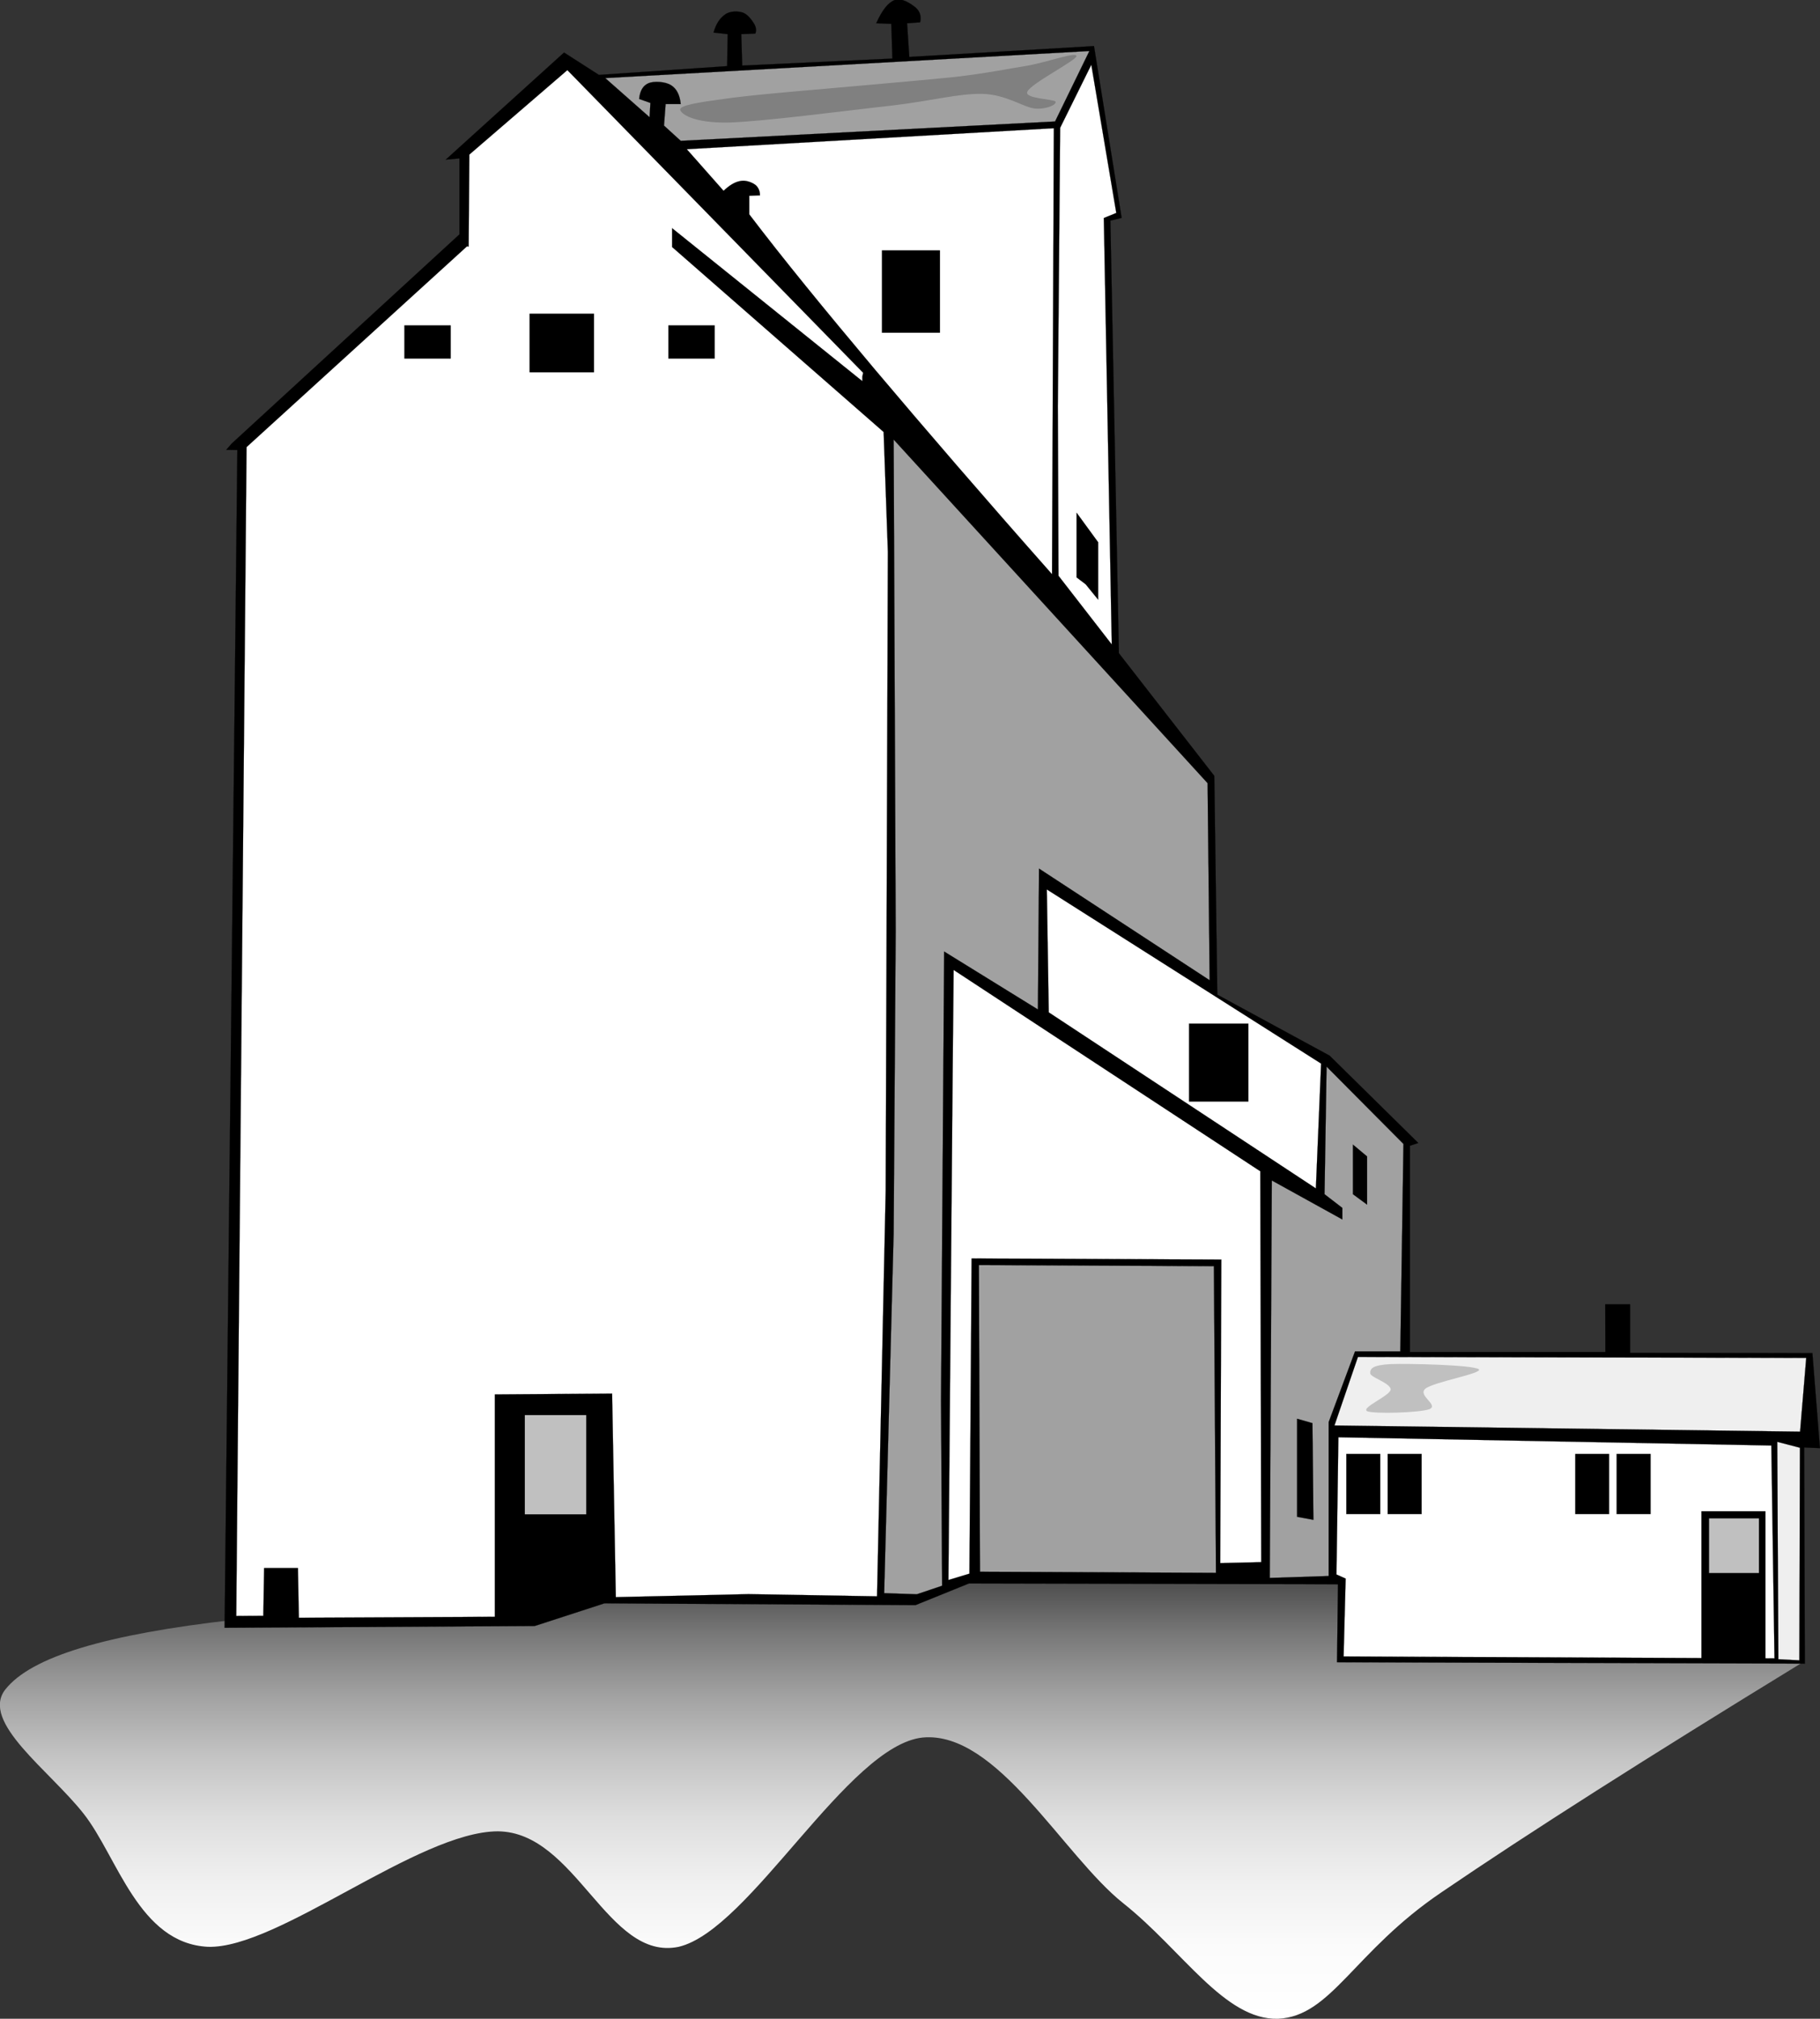 <svg enable-background="new 0 0 477.313 529.182" version="1.1" viewBox="0 0 477.31 529.18" xmlns="http://www.w3.org/2000/svg"><rect x="0" y="0" width="477.31" height="529.18" fill="#333333" stroke="none"/><defs><linearGradient id="a" x2="0" y1="529.18" y2="393.71" gradientUnits="userSpaceOnUse"><stop stop-color="#fff" offset="0"/><stop stop-color="#fbfbfb" offset=".139"/><stop stop-color="#f0f0f0" offset=".266"/><stop stop-color="#dedede" offset=".389"/><stop stop-color="#c3c3c3" offset=".509"/><stop stop-color="#a1a1a1" offset=".627"/><stop stop-color="#787878" offset=".744"/><stop stop-color="#474747" offset=".86"/><stop stop-color="#0f0f0f" offset=".972"/><stop offset="1"/></linearGradient></defs><g fill-rule="evenodd"><path d="m61.385,424.602c-33.696,3.816-53.244,9.686-60.012,18.289-6.588,8.531 11.664,21.203 20.592,32.58 8.856,11.268 14.4,33.947 32.58,34.848 18.36.576 55.08-30.203 75.996-30.275 20.592.143 28.764,34.164 47.448,30.275 18.72-4.393 44.316-52.813 64.008-54.863 19.512-1.801 36.864,30.959 52.596,43.451 15.553,12.348 26.532,30.637 40.572,30.275 14.04-.646 19.764-17.531 42.876-33.156 23.148-15.768 53.928-35.314 94.284-60.012v-42.299l-343.476,9.719c-22.464,7.056-44.964,14.113-67.464,21.168z" fill="url(#a)"/><path d="m60.773,116.262 59.724-54.828v-19.908l-3.6.324 31.032-28.08 9.144,5.868 33.624-2.304 .144-8.388-3.708-.396c.648-2.34 1.692-3.816 2.988-4.716 1.224-.972 3.384-.972 4.68-.54 1.296.468 2.34,1.908 2.988,2.952 .504.9.648,1.8.288,2.556l-3.672.144 .252,8.244 39.384-1.836-.288-9.108-3.96-.145c1.548-3.384 3.024-5.364 4.824-6.084 1.728-.756 4.32.972 5.544,1.98 1.08,1.008 1.512,2.16 1.152,3.852l-3.42.252 .576,8.82c16.127-.936 32.292-1.872 48.456-2.844v.108l7.236,44.928-2.952.72 2.232,113.4 25.02,32.148 .792,57.348 29.448,15.984 23.256,22.895-2.196.721v54.072h51.265l-.036-12.492h6.516v12.709l47.809.07 1.979,24.912-4.14-.18 .18,56.664-122.688-.359 .252-20.447-96.769-.217-14.04,5.688-81.576-.467-18.288,5.939-81.324.467 3.348-308.735-2.916-.036 .684-.792 .756-.863z" stroke="#000" stroke-miterlimit="10" stroke-width=".036"/><path d="m158.729,20.466 126.972-7.092-9,18.468-98.172,5.076-4.392-3.996 .432-5.652h3.96c-.252-2.412-1.08-3.996-2.484-4.896-1.476-1.008-4.572-1.152-5.94-.576-1.44.612-2.268,1.944-2.484,4.14l2.952,1.044-.216,3.744c-3.852-3.42-7.74-6.84-11.628-10.26z" fill="#a1a1a1" stroke="#000" stroke-miterlimit="10" stroke-width=".036"/><path d="m189.797,25.938c-6.732.9-11.556,1.692-11.412,2.808 .108,1.008 3.276,3.528 12.564,3.384 9.252-.252 31.5-3.204 42.732-4.428 11.16-1.332 17.568-3.204 23.94-3.096 6.192.144 10.548,3.42 13.752,3.852 3.204.252 5.724-1.044 5.472-1.8-.432-.72-8.315-.756-7.416-2.628 .937-2.16 12.78-8.136 12.889-9.324-.145-1.188-7.488,1.548-12.889,2.52-5.436.864-10.439,1.944-19.044,2.952-8.748.9-22.176,2.016-32.364,2.952-10.332.9-21.492,1.836-28.224,2.808z" fill="#808080"/><g stroke="#000" stroke-miterlimit="10" stroke-width=".036"><path d="m276.377,33.606-.468,116.928c-17.784-20.088-33.048-37.8-46.368-53.568-13.356-15.876-24.228-29.196-33.048-40.788v-4.86l2.808-.108c.036-1.224-.54-2.304-1.332-2.844-.936-.648-2.556-1.224-3.888-.9-1.404.252-2.844,1.152-4.32,2.556l-9.648-10.908 96.264-5.508z" fill="#fff"/><path d="m231.3 65.646h15.192v21.564h-15.192v-21.564z"/><path d="m278.033,33.499 8.172-16.524 6.552,38.844-3.275,1.332 2.088,111.78-13.968-18-.181-44.496 .612-72.936z" fill="#fff"/><path d="m282.35 151.36v-16.956l5.651 7.74v15.048l-3.275-4.032-2.376-1.8z"/><path d="m226.373,97.722-77.58-79.344-25.704,22.14-.18,24.12-.432-.072-57.816,52.632-2.7,306.396 7.092-.035 .216-12.527h8.856l.252,13.031 51.408-.252v-58.285l30.744-.215 .972,53.352 34.776-.791 33.732.576 2.268-106.309 .576-167.472-1.116-31.428-55.476-48.492v-4.932l49.896,40.104v-1.224l.216-.973z" fill="#fff"/><path d="m138.89 82.242h16.884v15.336h-16.884v-15.336z"/><path d="m175.29 85.302h12.132v8.676h-12.132v-8.676z"/><path d="m106.06 85.302h12.132v8.676h-12.132v-8.676z"/><path d="m234.365,115.218 82.332,90.072 .54,51.66-44.748-29.268-.288,36.936-24.588-15.192-.828,117.683 .288,48.564-6.624,2.232-8.568-.287 2.484-94.213 .54-79.416-.54-128.771z" fill="#a1a1a1"/><path d="m250.097,254.25 80.425,52.775 .252,102.457-10.765.252 .288-79.561-65.483-.287-.576,82.619-5.508,1.656 1.115-133.74 .252-26.171z" fill="#fff"/><path d="m256.721,331.615 .288,80.387 61.885.289-.54-80.389-61.633-.287z" fill="#a1a1a1"/><path d="m348.449,413.119v-40.32l6.912-18.541h11.88l.828-54.396-20.16-20.268-.54,33.445 4.68,3.6v3.023l-18.504-10.225-.54,104.186 15.444-.504z" fill="#a1a1a1"/><path d="m340.17 371.9v25.703l4.284 0.793-0.252-25.344-4.032-1.152z"/><path d="m354.82 300.04v12.996l3.708 2.734v-12.635l-3.708-3.095z"/><path d="m274.54 233.15 71.928 45.648-1.367 32.723-70.057-46.15-0.504-32.221z" fill="#fff"/><path d="m311.84 268.33h15.552v20.412h-15.552v-20.412z"/><path d="m356.12 355.7 117.58 0.252-1.62 19.332-122.11-1.621 6.156-17.963z" fill="#efefef"/></g><path d="m364.721,357.57c4.752-.18 21.421.217 23.076,1.332 1.477,1.045-11.88,3.348-13.968,5.111-2.16,1.766 3.564,4.248 1.08,5.365-2.664.971-14.652,1.295-16.38.539-1.62-.971 5.904-3.959 6.191-5.652 .036-1.727-5.363-3.203-5.363-4.283-.072-1.259.648-2.16 5.364-2.412z" fill="#c0c0c0"/><g stroke="#000" stroke-miterlimit="10" stroke-width=".036"><path d="m350.5 412.72 0.504-35.965 113.54 2.16 0.828 55.801-113-0.504 0.54-20.412-2.412-1.08z" fill="#fff"/><path d="m466.1 377.95 5.94 1.547-0.144 55.729-5.509-0.289-0.287-56.987z" fill="#efefef"/><path d="m353.09 381.12h8.893v15.768h-8.893v-15.768z"/><path d="m363.93 381.12h8.893v15.768h-8.893v-15.768z"/><path d="m413.14 381.12h8.855v15.768h-8.855v-15.768z"/><path d="m423.98 381.12h8.892v15.768h-8.892v-15.768z"/><path d="m446.22 396.16h16.776v39.205h-16.776v-39.205z"/><path d="m448.2 398h13.104v14.365h-13.104v-14.365z" fill="#c0c0c0"/><path d="m137.63 370.93h16.128v26.029h-16.128v-26.029z" fill="#c0c0c0"/></g></g></svg>
